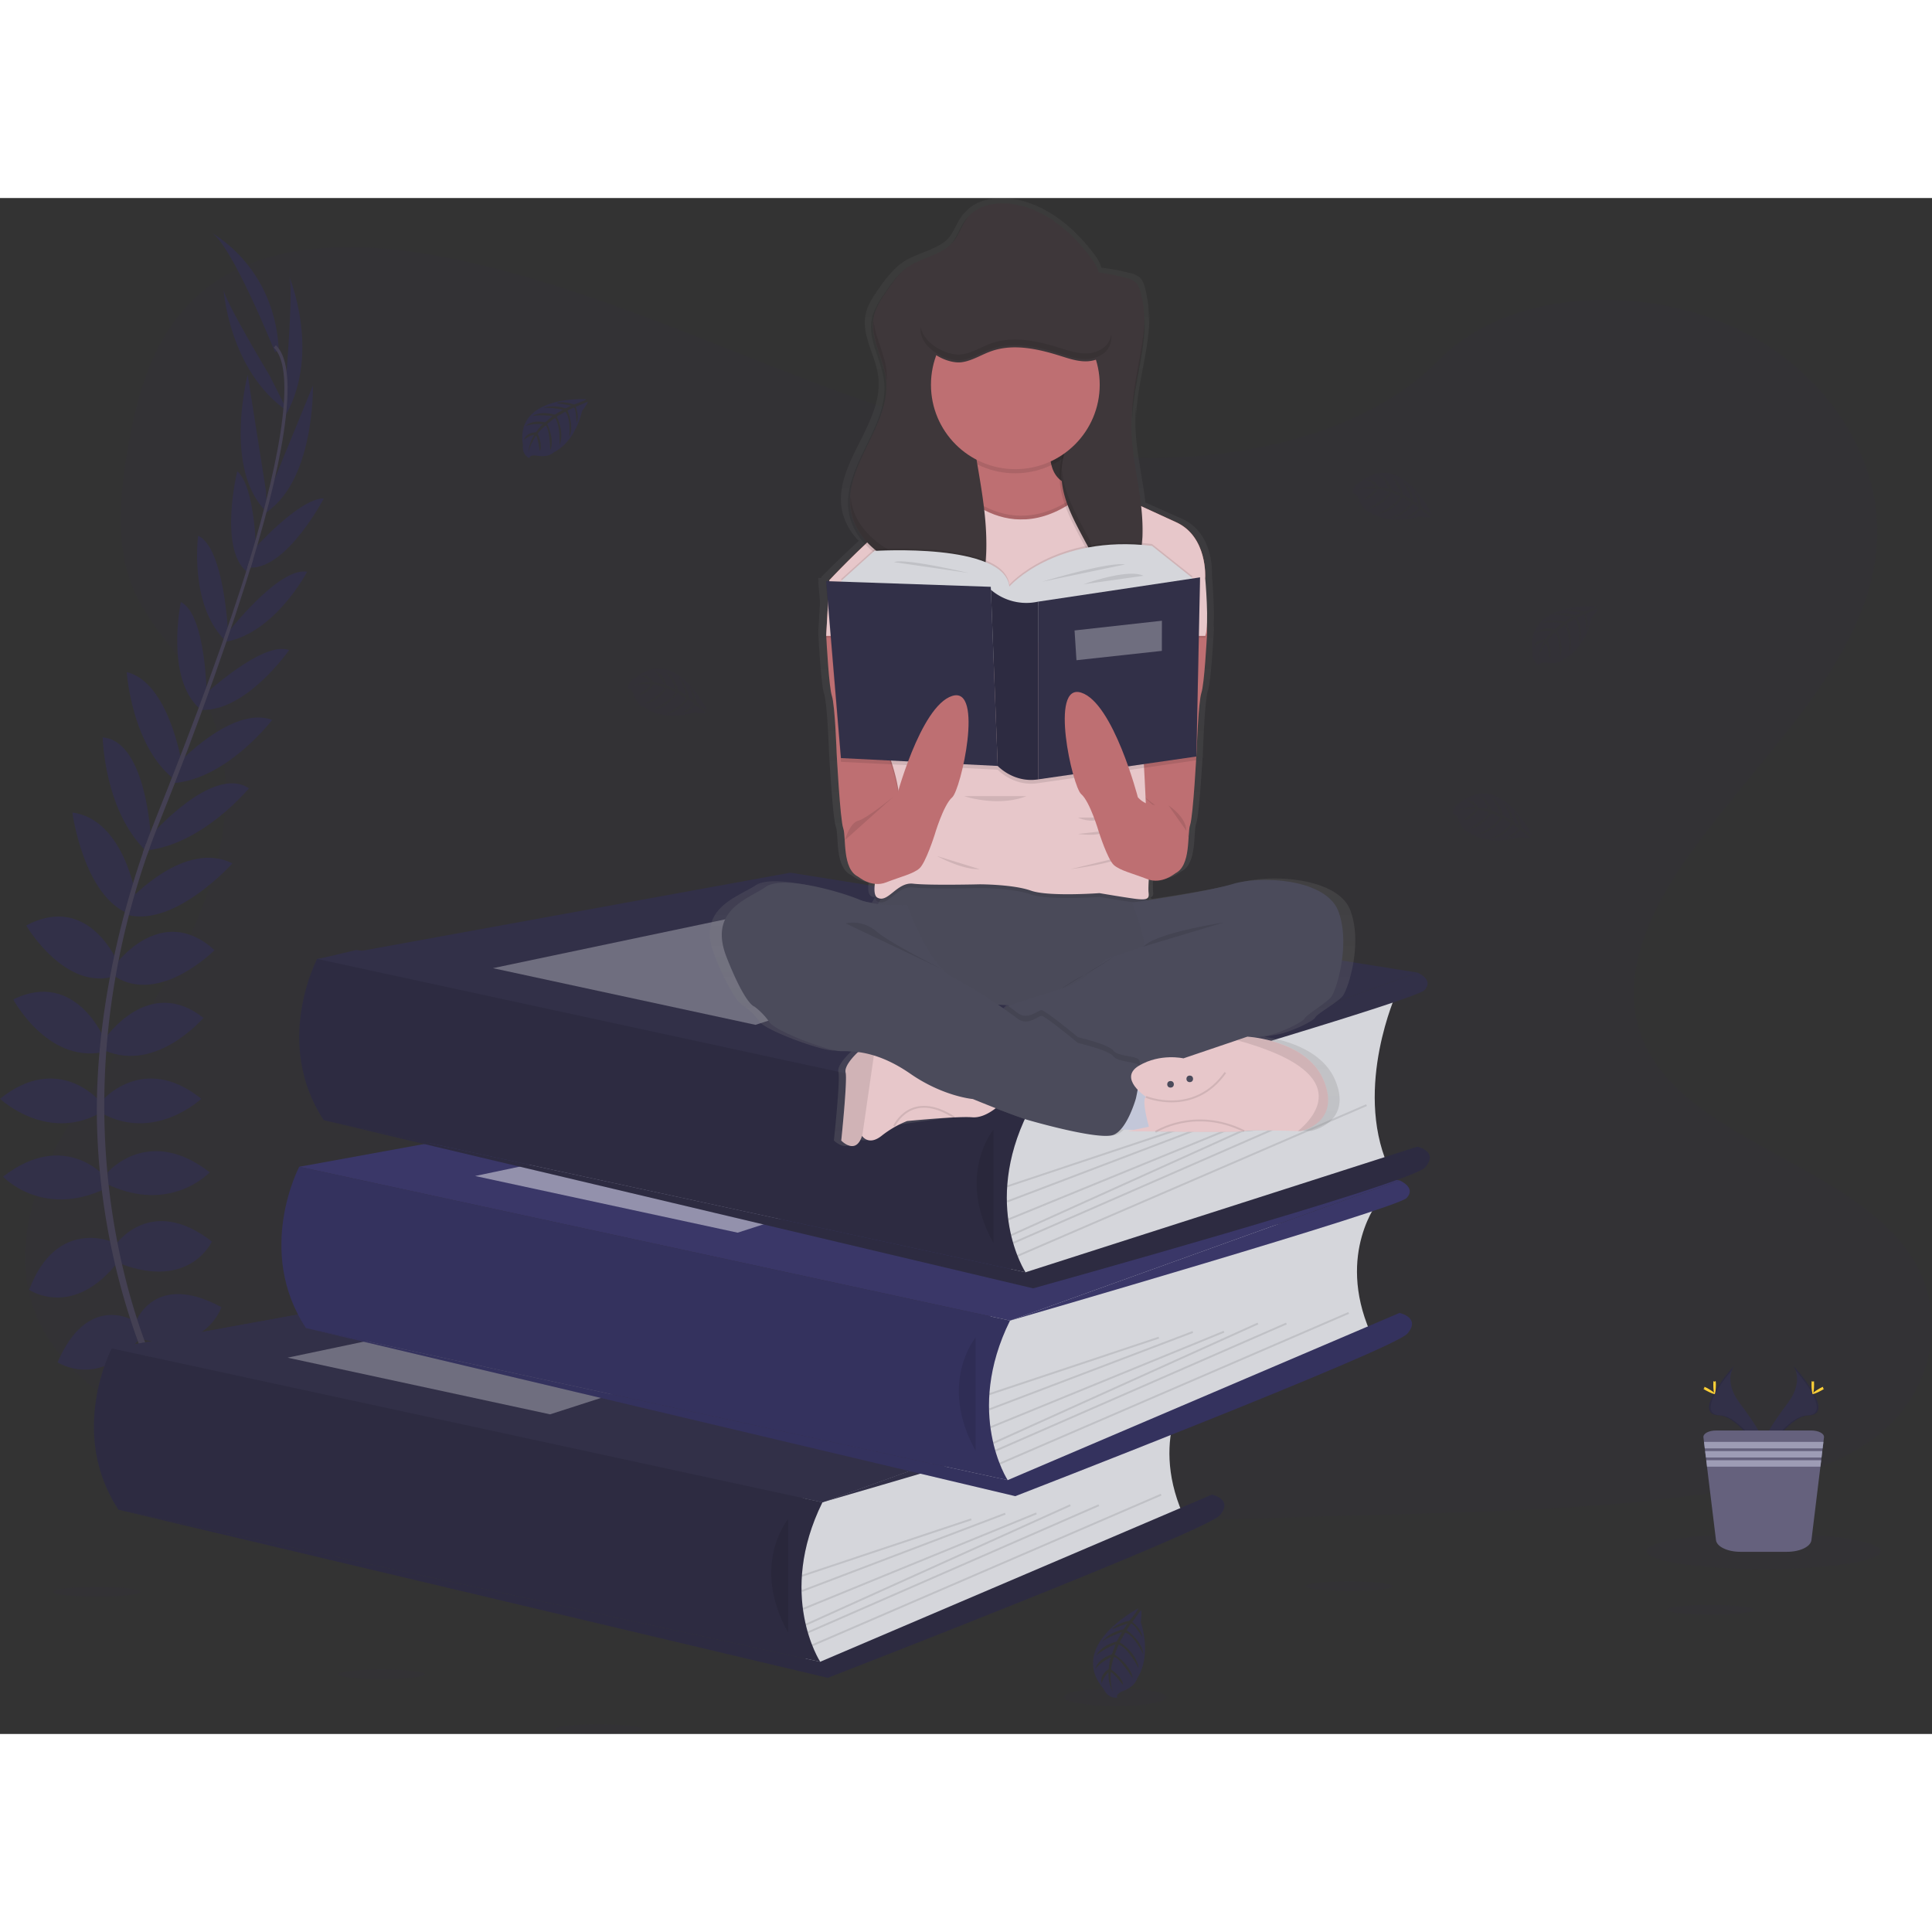 <svg data-name="Layer 1" xmlns="http://www.w3.org/2000/svg" width="600" height="600" viewBox="0 0 1022.84 813.16"><rect x="0" y="0" width="1022.84" height="813.16" fill="#333333" stroke="none"/><defs><linearGradient id="prefix__a" x1="635.22" y1="545.34" x2="635.22" y2="43.42" gradientUnits="userSpaceOnUse"><stop offset="0" stop-color="gray" stop-opacity=".25"/><stop offset=".54" stop-color="gray" stop-opacity=".12"/><stop offset="1" stop-color="gray" stop-opacity=".1"/></linearGradient></defs><path d="M599.86 137.42c-64.72-2.25-126.37-23.14-185.23-46S297.47 43.23 234.3 31.12c-40.63-7.79-87.1-8.89-119.83 12.89-31.51 21-41.69 57.15-47.16 90.73-4.12 25.26-6.54 51.84 4.75 75.49 7.83 16.42 21.74 30.22 31.35 46 33.47 54.72 9.82 122.2-26.45 175.63-17 25.07-36.75 49-49.87 75.66s-19.2 57.25-7.72 84.47c11.39 27 38.52 47.24 67.9 61.49 59.69 28.95 130 37.23 198.61 41.92 151.83 10.39 304.46 5.89 456.69 1.39 56.34-1.67 112.92-3.36 168.34-12.07 30.78-4.84 62.55-12.51 84.9-31.05 28.36-23.53 35.39-63.38 16.39-92.88-31.89-49.49-120-61.78-142.32-114.9-12.26-29.23.34-61.79 18.16-88.91 38.24-58.16 102.33-109.19 105.71-175.67 2.32-45.67-28.5-91.39-76.14-113-49.93-22.73-119.19-19.85-156.01 17.64-37.94 38.63-104.6 53.45-161.74 51.47z" fill="#323048" opacity=".1"/><path fill="#323048" d="M435.45 690.5l-342.28-1.67-34.01-79.77 120.26-8.73-20.96-87.46 237.86-30.83-227.77-79.18 20.12-4.78 366.25 59.75-20.17 136.49-28.83 75.01-70.47 21.17z"/><path d="M98.42 655.42s21-3.36 33.6 11.48c0 0-9.24 7.28-29.12-2.8zM96.22 655.09s-13.4 16.49-6.8 34.85c0 0 10.92-4.37 12.11-26.63zM84.18 627.98s8.4-15.41 42 6.16c0 0-4.48 10.36-19.32 9.52s-18.76-7.56-22.68-15.68zM82.01 626.87s-17.43-2-19.12 37.9c0 0 11.05 2.29 18.9-10.33s4.63-19.7.22-27.57zM71.86 595.04s9.8-27.16 45.36-7.84c0 0-8.12 24.92-41.72 17.08zM60.94 554.44s18.48-27.44 51.24-2c0 0-11.48 25.76-48.44 11.76zM57.02 515.8s21.56-25.21 54 0c0 0-20.44 22.12-54 6.44zM53.66 478.27s21.84-26.32 52.92-1.4c0 0-24.64 23.24-52.92 7.56zM55.62 444.95s23-33.88 52.08-10.92c0 0-24.64 29.12-52.08 17.36zM60.94 406.03s24.36-33.6 52.64-7.84c0 0-28.84 29.12-52.64 14zM69.06 371.24s28.84-31.58 54-19c0 0-30.05 33.54-55.26 27.38zM79.14 338.26s33.28-38.68 52.64-25.76c0 0-24.52 30-55 33zM93.69 300.01s29.13-31.58 50.41-23.74c0 0-24.92 32.76-54.32 33.6zM106.86 264.23s32.2-30.24 46.2-24.92c0 0-23.24 33.6-47.6 31.64zM119.74 231.19s27.72-36.13 42.85-33.33c0 0-16.81 32.21-42.85 37zM133.72 186.64s24.5-27.69 37.74-27.63c0 0-19.34 37-38.75 36.66zM142 156.98l23.67-57.68s1.18 52.14-26.68 68.38zM151.61 93.37s3.92-48.17 1.4-52.09c0 0 16.92 40.05-1.56 73.37zM70.94 594.4s-24.54-15.21-40.43 22c0 0 21.84 14.5 43.32-12.51zM60.15 552.89s-30.1-13.73-44.7 25.12c0 0 23.25 16 47.44-15.3zM55.62 518.11s-21.56-25.21-54 0c0 0 20.44 22.12 54 6.44zM52.92 478.27S31.08 451.95 0 476.87c0 0 24.64 23.24 52.92 7.56z" fill="#323048"/><path d="M55.62 445.91S40.3 407.96 7 424.28c0 0 18 33.65 47.26 27.93zM62.87 405.84s-15.23-38.61-49-20.71c0 0 20.68 35.39 47.5 26.67zM72.31 371.43s-6-42.33-34-46.12c0 0 5.94 44.64 30.23 53.75zM79.85 338.34s-2.34-51-25.49-52.78c0 0 .78 38.71 22.88 60zM96.09 298.58s-6.9-42.41-29-47.59c0 0 2.74 41.07 26.81 58zM109.48 264.58s-.23-44.18-13.73-50.67c0 0-8.37 40 9.82 56.31zM120.77 230.69s-1.89-45.49-15.87-51.9c0 0-4.78 36 13.78 54.88zM135.67 190.27s-.08-37-10.06-45.68c0 0-9.92 40.53 4.85 53.12z" fill="#323048"/><path d="M140.83 155.16l-9.71-61.58s-13.19 50.46 10.17 72.7zM142.72 93.95s-24.92-41.4-24.41-46c0 0 2.65 43.39 34 65zM145.64 81.72s-23.52-58.8-34.16-63.56c0 0 33.6 17.08 36.12 61.88z" fill="#323048"/><path d="M132.59 196.02l-1.61-.49c19.85-64.73 24.8-106 13.95-116.35l1.15-1.22c11.51 10.92 6.84 51.74-13.49 118.06z" fill="#444053"/><path d="M77.93 347.58l-2.38-.85c2.11-5.93 4.38-11.95 6.76-17.88 20.72-51.64 38.36-99.68 49.67-136.56l2.07-1c-11.33 36.95-28.66 86.83-49.4 138.54-2.37 5.82-4.63 11.81-6.72 17.75z" fill="#444053"/><path d="M128.01 703.86c-.32-.35-32.49-36.58-54.92-98.43a364.18 364.18 0 01-21.67-112.78c-1.54-48.13 8.56-101.87 25.86-150.69l1.88 2.2c-38.84 109.57-23.41 203.46-2.94 260 22.19 61.29 54 97.12 54.31 97.48z" fill="#444053"/><path d="M630.73 626.94s-22.67 27.67-4.67 69.5l-181 78.5-17.37 3.64-8-35 5.35-44.17v-24.14z" fill="#d5d6db"/><path fill="#323048" d="M59.16 609.06l250.52-45.67 331.95 52.88-206.18 74.23-376.29-81.44z"/><path fill="#323048" d="M59.16 609.06l250.52-45.67 331.95 52.88-206.18 74.23-376.29-81.44z"/><path d="M59.16 609.05s-23.43 44.39 3.57 85.39l371.5 80.5s-23.06-35.36 1.19-84.44z" fill="#323048"/><path d="M59.16 609.05s-23.43 44.39 3.57 85.39l371.5 80.5s-23.06-35.36 1.19-84.44zM70.23 624.44s-13.39 32.48 0 53.5" opacity=".1"/><path d="M434.23 774.94l207.4-88.5s11.6 2.5 4.1 11-207.5 86-207.5 86l-375.5-89z" fill="#323048"/><path d="M434.23 774.94l207.4-88.5s11.6 2.5 4.1 11-207.5 86-207.5 86l-375.5-89zM417.23 699.44s-20 24 0 60" opacity=".1"/><path opacity=".1" d="M424.348 728.963l89.71-29.929.316.949-89.71 29.929zM424.32 737.012l107.705-40.956.356.935-107.706 40.956zM424.92 746.506l123.607-50.594.379.926L425.3 747.432zM426.364 754.87l140.108-63.29.411.911-140.108 63.29zM427.473 758.946l154.074-67.345.4.916-154.074 67.345zM429.796 765.786L614.522 686l.397.918-184.726 79.786z"/><path fill="#fff" opacity=".3" d="M152.23 613.94l176-37 107.22 20.5-144.22 46.5-139-30z"/><path d="M641.63 616.27s9.1 3.67 3.76 9.34-209.97 64.89-209.97 64.89z" fill="#323048"/><path d="M730.02 530.76s-22.66 27.66-4.66 69.5l-181 78.5-17.37 3.66-8-35 5.43-44.16v-24.17z" fill="#d5d6db"/><path fill="#3a3768" d="M158.46 512.87l250.51-45.66 331.96 52.88-206.18 74.23-376.29-81.45z"/><path d="M158.42 512.87s-23.44 44.39 3.56 85.39l371.5 80.5s-23.05-35.39 1.23-84.45z" fill="#3a3768"/><path d="M158.42 512.87s-23.44 44.39 3.56 85.39l371.5 80.5s-23.05-35.39 1.23-84.45l-117.48-25.43zM169.52 528.26s-13.38 32.47 0 53.5" opacity=".1"/><path d="M533.52 678.76l207.41-88.5s11.59 2.5 4.09 11-207.5 86-207.5 86l-375.5-89z" fill="#3a3768"/><path d="M533.52 678.76l207.41-88.5s11.59 2.5 4.09 11-207.5 86-207.5 86l-375.5-89zM516.52 603.26s-20 24 0 60" opacity=".1"/><path opacity=".1" d="M523.646 632.794l89.709-29.93.316.95-89.709 29.929zM523.63 640.838l107.706-40.956.355.934-107.705 40.957zM524.217 650.318l123.606-50.594.379.926-123.607 50.594zM525.67 658.684l140.109-63.29.412.911-140.109 63.29zM526.766 662.747l154.074-67.345.4.916-154.074 67.346zM529.097 669.587l184.726-79.785.397.918-184.727 79.785z"/><path fill="#fff" opacity=".45" d="M251.53 517.76l176-37 107.22 20.5-144.22 46.5-139-30z"/><path d="M740.93 520.09s9.09 3.67 3.76 9.33-209.94 64.89-209.94 64.89z" fill="#3a3768"/><path d="M739.42 420.73s-22.67 49.67-4.67 91.5l-181 56.5-17.33 3.67-8-35 5.35-44.17v-24.17z" fill="#d5d6db"/><path fill="#323048" d="M167.89 402.85l250.52-45.67 331.96 52.88-206.19 74.23-376.29-81.44z"/><path d="M167.89 402.84s-23.47 44.39 3.53 85.39l371.5 80.5s-23.06-35.39 1.22-84.44z" fill="#323048"/><path d="M167.89 402.84s-23.47 44.39 3.53 85.39l371.5 80.5s-23.06-35.39 1.22-84.44zM178.96 418.23s-13.39 32.48 0 53.5" opacity=".1"/><path d="M542.96 568.73l207.4-66.5s11.6 2.5 4.1 11-207.5 64-207.5 64l-375.5-89z" fill="#323048"/><path d="M542.96 568.73l207.4-66.5s11.6 2.5 4.1 11-207.5 64-207.5 64l-375.5-89zM525.96 493.23s-20 24 0 60" opacity=".1"/><path opacity=".1" d="M533.089 522.762l89.709-29.93.316.95-89.709 29.929zM533.066 530.811l107.706-40.956.355.935-107.706 40.956zM533.643 540.296l123.607-50.594.378.926-123.606 50.594zM535.111 548.654l140.109-63.291.411.911-140.108 63.29zM536.211 552.726l154.075-67.346.4.917-154.074 67.345zM538.54 559.572l184.726-79.785.396.918-184.726 79.785z"/><path fill="#fff" opacity=".3" d="M260.96 407.73l176-37 107.22 20.5-144.22 46.5-139-30z"/><path d="M750.36 410.06s9.1 3.67 3.76 9.34-209.94 64.89-209.94 64.89zM310.42 106.5s-38-2.29-33.56 24.37c0 0-.89 4.71 3.38 6.85 0 0 .07-2 3.9-1.31a17.05 17.05 0 004.14.2 8.62 8.62 0 005.05-2.08s10.69-4.42 14.85-21.9c0 0 3.08-3.81 3-4.79l-6.44 2.74s2.19 4.63.47 8.48c0 0-.21-8.31-1.45-8.12-.25 0-3.33 1.61-3.33 1.61s3.77 8.07.92 13.93c0 0 1.08-9.94-2.1-13.35l-4.52 2.64s4.41 8.33 1.42 15.13c0 0 .77-10.43-2.37-14.49l-4.1 3.2s4.15 8.21 1.62 13.85c0 0-.33-12.14-2.5-13.06 0 0-3.59 3.16-4.13 4.46 0 0 2.84 6 1.07 9.11 0 0-1.07-8.09-2-8.13 0 0-3.57 5.36-3.94 9a19.46 19.46 0 013.07-9.54 10.71 10.71 0 00-5.46 2.83s.55-3.79 6.35-4.12c0 0 2.95-4.07 3.74-4.31 0 0-5.77-.49-9.26 1.06 0 0 3.08-3.57 10.31-2l4-3.3s-7.58-1-10.8.11c0 0 3.71-3.16 11.89-.86l4.41-2.63s-6.47-1.39-10.32-.89c0 0 4.06-2.19 11.61.18l3.14-1.41s-4.73-.93-6.12-1.08-1.46-.53-1.46-.53a16.51 16.51 0 018.9 1s6.75-2.43 6.62-2.85z" fill="#323048"/><path d="M845.02 216.08s-38-2.29-33.56 24.37c0 0-.89 4.71 3.38 6.85 0 0 .07-2 3.9-1.31a17.62 17.62 0 004.14.2 8.59 8.59 0 005-2.08s10.7-4.42 14.85-21.9c0 0 3.08-3.81 3-4.79l-6.42 2.74s2.19 4.63.47 8.48c0 0-.21-8.31-1.44-8.12-.25 0-3.34 1.61-3.34 1.61s3.77 8.07.93 13.93c0 0 1.08-9.94-2.11-13.35l-4.52 2.64s4.41 8.33 1.42 15.13c0 0 .77-10.43-2.37-14.49l-4.09 3.2s4.14 8.21 1.61 13.85c0 0-.33-12.14-2.5-13.06 0 0-3.58 3.16-4.13 4.46 0 0 2.84 6 1.08 9.11 0 0-1.08-8.09-2-8.13 0 0-3.57 5.36-3.94 9a19.4 19.4 0 013.08-9.54 10.76 10.76 0 00-5.47 2.83s.56-3.79 6.35-4.12c0 0 2.95-4.07 3.74-4.32 0 0-5.76-.48-9.26 1.07 0 0 3.08-3.57 10.31-2l4-3.3s-7.59-1-10.8.11c0 0 3.7-3.16 11.89-.86l4.4-2.63s-6.47-1.39-10.32-.89c0 0 4.06-2.19 11.61.18l3.15-1.41s-4.74-.93-6.13-1.08-1.46-.53-1.46-.53a16.39 16.39 0 018.9 1s6.77-2.43 6.65-2.85zM374.42 271.2s-16.56-34.33-37.64-17.41c0 0-4.55 1.52-4.33 6.29 0 0 1.75-.91 3 2.77a17.72 17.72 0 001.84 3.7 8.63 8.63 0 004.29 3.4s9.07 7.18 26.36 2.28c0 0 4.83.83 5.62.25l-5.52-4.27s-3 4.17-7.18 4.54c0 0 7.16-4.23 6.39-5.21-.16-.2-3-2.13-3-2.13s-5.21 7.23-11.71 7.6c0 0 9.2-3.9 10.62-8.35l-4.5-2.66s-5.13 7.92-12.52 8.62c0 0 9.48-4.41 11.49-9.13l-4.78-2s-5.15 7.62-11.31 8.17c0 0 10.44-6.21 10.18-8.56 0 0-4.51-1.58-5.91-1.43 0 0-3.82 5.39-7.42 5.39 0 0 6.53-4.89 6.13-5.68 0 0-6.42-.5-9.8 1a19.47 19.47 0 019.83-2 10.77 10.77 0 00-5.14-3.39s3.58-1.36 6.69 3.53c0 0 5 .59 5.59 1.16 0 0-2.39-5.26-5.44-7.55 0 0 4.62.93 6.73 8l4.85 1.92s-2.79-7.12-5.36-9.37c0 0 4.56 1.69 6.55 10l4.44 2.56s-1.93-6.33-4.25-9.44c0 0 3.89 2.48 5.5 10.22l2.77 2.06s-1.5-4.59-2-5.87-.25-1.54-.25-1.54a16.41 16.41 0 013.48 8.25s5.35 4.58 5.71 4.28zM758.2 167.58s-16.55-34.33-37.64-17.41c0 0-4.54 1.52-4.33 6.29 0 0 1.76-.9 3 2.77a17.34 17.34 0 001.85 3.71 8.58 8.58 0 004.28 3.39s9.08 7.18 26.36 2.29c0 0 4.83.82 5.63.24l-5.49-4.28s-3 4.18-7.17 4.55c0 0 7.15-4.24 6.38-5.22-.16-.2-3-2.13-3-2.13s-5.2 7.23-11.71 7.6c0 0 9.21-3.9 10.63-8.34l-4.57-2.64s-5.12 7.91-12.52 8.62c0 0 9.48-4.42 11.5-9.14l-4.79-2s-5.15 7.63-11.3 8.17c0 0 10.43-6.21 10.17-8.55 0 0-4.5-1.59-5.9-1.43 0 0-3.82 5.38-7.43 5.38 0 0 6.54-4.89 6.14-5.68 0 0-6.42-.5-9.81 1a19.46 19.46 0 019.83-2 10.71 10.71 0 00-5.13-3.39s3.58-1.36 6.69 3.53c0 0 5 .6 5.59 1.17 0 0-2.39-5.27-5.45-7.56 0 0 4.62.94 6.73 8.05l4.86 1.92s-2.79-7.13-5.36-9.38c0 0 4.56 1.69 6.54 10l4.45 2.56s-1.94-6.32-4.26-9.44c0 0 3.9 2.48 5.5 10.22l2.77 2.06s-1.49-4.59-2-5.87-.25-1.53-.25-1.53a16.45 16.45 0 013.47 8.25s5.43 4.54 5.74 4.22zM811.09 337.39s-16.55-34.34-37.67-17.42c0 0-4.54 1.52-4.33 6.29 0 0 1.76-.9 3 2.77a17.33 17.33 0 001.84 3.71 8.58 8.58 0 004.28 3.39s9.08 7.19 26.37 2.29c0 0 4.82.83 5.62.24l-5.52-4.27s-3 4.18-7.18 4.55c0 0 7.15-4.24 6.38-5.22-.16-.2-3-2.13-3-2.13s-5.2 7.23-11.71 7.61c0 0 9.21-3.91 10.63-8.35l-4.51-2.66s-5.12 7.92-12.52 8.62c0 0 9.48-4.42 11.5-9.14l-4.79-2s-5.15 7.62-11.3 8.17c0 0 10.44-6.21 10.18-8.56 0 0-4.51-1.59-5.91-1.43 0 0-3.82 5.38-7.43 5.38 0 0 6.54-4.89 6.14-5.68 0 0-6.42-.5-9.81 1a19.52 19.52 0 019.84-2 10.69 10.69 0 00-5.14-3.39s3.58-1.37 6.69 3.53c0 0 5 .59 5.59 1.16 0 0-2.39-5.26-5.44-7.56 0 0 4.62.94 6.73 8.05l4.85 1.92s-2.79-7.13-5.36-9.37c0 0 4.56 1.68 6.54 10l4.45 2.55s-1.94-6.32-4.26-9.44c0 0 3.9 2.48 5.51 10.23l2.77 2s-1.5-4.59-2-5.87-.25-1.53-.25-1.53a16.35 16.35 0 013.47 8.25s5.44 4.61 5.75 4.31z" fill="#323048" opacity=".1"/><ellipse cx="201.95" cy="781.59" rx="22.99" ry="2.57" fill="#323048" opacity=".1"/><ellipse cx="51.24" cy="737.91" rx="22.99" ry="2.57" fill="#323048" opacity=".1"/><ellipse cx="316.83" cy="810.6" rx="22.99" ry="2.57" fill="#323048" opacity=".1"/><ellipse cx="905.53" cy="747.41" rx="22.99" ry="2.57" fill="#323048" opacity=".1"/><ellipse cx="714.22" cy="734.94" rx="22.99" ry="2.57" fill="#323048" opacity=".1"/><ellipse cx="590.46" cy="793.66" rx="27.19" ry="4.67" fill="#323048" opacity=".1"/><path d="M602.59 746.72s-37.86 19.56-18.3 42.6c0 0 1.84 5 7.16 4.65 0 0-1.06-1.94 3-3.49a19.51 19.51 0 004.09-2.17 9.61 9.61 0 003.66-4.89s7.74-10.36 1.74-29.53c0 0 .78-5.42.1-6.3l-4.6 6.31s4.75 3.19 5.3 7.88c0 0-5-7.87-6-7-.22.18-2.28 3.45-2.28 3.45s8.24 5.59 8.85 12.85c0 0-4.64-10.17-9.65-11.62l-2.87 5.12s9 5.48 10 13.72c0 0-5.23-10.45-10.57-12.56l-2.11 5.41s8.68 5.52 9.48 12.38c0 0-7.26-11.47-9.87-11.11 0 0-1.64 5.08-1.42 6.65 0 0 6.13 4.1 6.24 8.13 0 0-5.66-7.15-6.53-6.68 0 0-.36 7.19 1.38 10.93 0 0-3-5.34-2.51-10.93a12 12 0 00-3.63 5.84s-1.63-3.95 3.74-7.59c0 0 .51-5.59 1.13-6.28 0 0-5.81 2.84-8.28 6.32 0 0 .91-5.19 8.79-7.77l2-5.48s-7.88 3.34-10.31 6.28c0 0 1.75-5.15 10.93-7.62l2.72-5s-7 2.36-10.42 5c0 0 2.65-4.43 11.26-6.47l2.21-3.15s-5.08 1.81-6.5 2.46-1.7.33-1.7.33a18.39 18.39 0 019.11-4.14s5.01-6.19 4.66-6.53z" fill="#323048"/><path d="M803.54 420.71C797 402.94 761 401.27 745.38 405.8c-11.1 3.23-34.5 6.87-47 8.7l-.81-.77c1.62-.48 1.66-1.66 1.46-3.41a53.37 53.37 0 01.1-6.92c7.66 2.38 14.48-3.25 14.48-3.25 9-4 6.58-21.12 8.3-25.8 1.29-3.5 2.68-24.12 3.3-34.4h.13l.07-3.45c.09-1.49.13-2.36.13-2.36s.88-25.14 2.6-30.23c1.6-4.68 2.9-28.26 3.1-32v-.49l-.13-2.18c.09-1.59.13-3.36.12-5.22 0-8.55-.89-19.32-1-21.06v-.91c.07-3.65-.39-21.93-15.94-28.84-5.73-2.56-12.62-5.61-19.29-8.58-1.72-14.85-5.65-29.62-5.31-44.58 0-2.25.2-4.5.42-6.74 0 .65-.07 1.31-.08 2v4.36c.59-18.71 7.66-37.52 7-55.83-.06 1.79-.19 3.59-.36 5.39a58.13 58.13 0 00-1.92-18.39c-.6-2.11-1.41-4.29-3.14-5.7a12.93 12.93 0 00-5.48-2.17 110.21 110.21 0 00-14.39-2.68A22.22 22.22 0 00668.5 74c-10.14-13.92-25.16-27-42.92-30-8.91-1.5-19.16-.25-25.22 6.12a18.92 18.92 0 00-1.78 1.8c-3.26 3.89-4.66 9-8 12.88-.22.26-.47.5-.71.75-6.54 5.85-16.73 7.07-24 12.32a28.81 28.81 0 00-3.59 3.13 60.88 60.88 0 00-7.84 9.53c-3.27 4.6-6.63 9.39-7.67 14.88-2.09 11 5.4 21.43 6.79 32.5 3.1 24.77-24.31 46.75-19.12 71.19a32.6 32.6 0 008.82 15.83c-10.69 9.68-19.79 19.07-19.79 19.07v.56h-1.69l.17 2h-.17l.93 10.85-.93 15.8v1.49h.06c.31 5.79 1.54 26.61 3 31 1.72 5.09 2.59 30.23 2.59 30.23s1.9 35.53 3.64 40.23-.73 21.77 8.3 25.8a19 19 0 009.07 3.76c-.46 3.74-.17 6.45 1.32 7.3a4.36 4.36 0 002.1.6 22.29 22.29 0 00-1.63 2.85 42.36 42.36 0 01-10.48-2.47c-9.7-4-41.89-13-51.24-6.67s-31.85 12.07-21.46 37.55S482.28 471 482.28 471a37 37 0 018.31 8.35c3.12 4.69 32.19 15.42 39.46 15.42a71.19 71.19 0 019.25.46s-7.89 6.92-6.84 10.94-2.4 36.2-2.4 36.2 8 8.06 11.42-2.51l.12.16c.64.87 4.1 4.8 10.61-.16a59.48 59.48 0 018.46-5.36l31.52-4.46a89.24 89.24 0 019.87-.07c5 .41 9.91-2.55 13-4.84 6.53 2.48 13.87 5.19 17.36 6.18 7.08 2 39.62 10.73 47.23 8a10.57 10.57 0 004.1-2.92l7.26.23-3.4.68s6.62.11 15.62.23l-.38.22 11.29-.1c16.52.15 35.08.2 37.52-.35 3.82-.85 23.67-.25 29.52 0h1.63s21.81-4.35 12.81-26.48c-6.92-17-28.19-21.94-37.63-23.3 2.66-.53 4.95-.94 6.47-1.18 6.59-1 19.39-7 20.43-9.05s11.77-8 14.54-11.39 10.68-27.42 4.11-45.19zm-180.65 49.73l-1.07.35-.72.24-1.38 1.36c-1.1-.74-2.28-1.52-3.51-2.32 2.17.13 4.4.26 6.68.37zm95.31 28.18z" transform="translate(-88.58 -43.42)" fill="url(#prefix__a)"/><path d="M598.07 321.58s15.3 40 24 36 6.34-21 8-25.66 3.5-40 3.5-40 .84-25 2.5-30.06c1.54-4.65 2.79-28.1 3-31.79v-.49l-1.65-29-9.34-2.33-21.66 8-3 17.13-1.17 6.69-.5 2.85z" fill="#be6f72"/><path d="M603.11 314.88s14.6 11.95 19 13 7.1 10.37 7.1 10.37" opacity=".1"/><path d="M478.42 323.33s-15.3 40-24 36-6.34-21-8-25.66-3.5-40-3.5-40-.84-25-2.5-30.06c-1.54-4.65-2.79-28.1-3-31.79v-.49l1.66-29 9.34-2.33 21.66 8 3 17.13 1.17 6.69.5 2.85z" fill="#be6f72"/><path fill="#3e373a" d="M543.9 109.27h34.15v53.23H543.9z"/><path opacity=".1" d="M543.9 109.27h34.15v53.23H543.9z"/><path d="M472.42 363.17s-11.67 12.83-7.34 15.16 32.34 46 32.34 46 92 11.33 109.35-5.67 17-47.37 17-47.37-13.94 3-15.46 1.37-9.87-9.49-9.87-9.49-118.02-7.16-126.02 0z" fill="#4b4b5b"/><path d="M472.42 363.17s-11.67 12.83-7.34 15.16 32.34 46 32.34 46 92 11.33 109.35-5.67 17-47.37 17-47.37-13.94 3-15.46 1.37-9.87-9.49-9.87-9.49-118.02-7.16-126.02 0z" opacity=".02"/><path d="M638.04 201l-30 24-9.07.66-3.33.24-55.93 4.1-58-4.24-8.63-.63-11-.8-23-22s16.28-17.44 30.54-29.21c5.62-4.65 10.93-8.41 14.8-9.89l.66-.23a16.46 16.46 0 006.34-4.42c11.26-11.61 21.67-40.26 21.67-40.26s49.67-25.66 43.67 8 22.33 25.34 22.33 25.34l9.34 4.26 3.69 1.69 9.41 4.31 21.23 9.74c16.66 7.67 15.28 29.34 15.28 29.34z" fill="#be6f72"/><circle cx="537.38" cy="101.06" r="44.67" opacity=".1"/><path d="M638.11 232.82H437.42v-.49l1.66-29s16.28-17.44 30.54-29.21l126-5 5.86-6.18 21.23 9.74c16.67 7.66 15.33 29.33 15.33 29.33s2.28 25.11.07 30.81z" opacity=".1"/><path d="M638.11 231.82H437.42v-.49l1.66-29s16.28-17.44 30.54-29.21l126-5 5.86-6.18 21.23 9.74c16.67 7.66 15.33 29.33 15.33 29.33s2.28 25.11.07 30.81z" fill="#e7c7ca"/><path d="M505.21 150.5s31.66 40.34 73.83-.83 4.67 91.83 4.67 91.83l-91 10.8z" opacity=".1"/><path d="M505.21 152.5s31.66 40.34 73.83-.83 4.67 91.83 4.67 91.83l-91 10.8z" fill="#e7c7ca"/><path d="M592.07 159.58l3.35 51.09 3.59 17 2.74 13s7 100 5 105 1 9 1.42 11.66-.42 9.34-.09 12.34 0 4.33-7.66 3.26-18.34-2.93-18.34-2.93-27 2-36.33-1.33-27-3.34-27-3.34-26.67.67-35.33-.33-13.34 10.67-19 7.33 6.66-35.66 10.66-45-5.33-33-5.33-33l12-66.57 2.67-15.09v-47.44l.66-.23a16.46 16.46 0 006.34-4.42l3 47.74 94 3.34v-53.73" opacity=".1"/><path d="M592.07 157.58l3.35 51.09 3.59 17 2.74 13s7 100 5 105 1 9 1.42 11.66-.42 9.34-.09 12.34 0 4.33-7.66 3.26-18.34-2.93-18.34-2.93-27 2-36.33-1.33-27-3.34-27-3.34-26.67.67-35.33-.33-13.34 10.67-19 7.33 6.66-35.66 10.66-45-5.33-33-5.33-33l12-66.57 2.67-15.09v-47.44l.66-.23a16.46 16.46 0 006.34-4.42l3 47.74 94 3.34v-53.73" fill="#e7c7ca"/><path d="M602.88 50.96c-.57-2.09-1.36-4.26-3-5.66a12.28 12.28 0 00-5.28-2.16 104.32 104.32 0 00-13.88-2.66 22.22 22.22 0 00-3-6.23c-9.8-13.84-24.3-26.89-41.36-29.84-8.93-1.55-19.28-.16-25 6.88-3.14 3.87-4.49 9-7.66 12.8-6.11 7.38-17.14 8.29-24.84 14-4.11 3-7.09 7.35-10 11.57-3.15 4.57-6.39 9.33-7.39 14.79-2 10.91 5.21 21.31 6.54 32.32 3 24.63-23.4 46.48-18.41 70.78 2.91 14.17 16 24.15 29.54 29.21 4.77 1.79 10.22 3.57 12.45 8.15 1 2 1.17 4.31 2.11 6.33 3.16 6.74 13.55 7 19.13 2.09s7.34-12.85 8-20.26c2.68-32.36-10.28-64.33-8.77-96.77.45-9.81 3.21-20.94 12-25.38 11.83-6 26.06 4 39.08 2.09a77.53 77.53 0 013.74 47.31c-2.07 8.63-5.65 17-5.91 25.9-.39 13.55 6.92 25.93 13.24 37.91a20.17 20.17 0 012.67 7.31 17.62 17.62 0 01-1.43 7.65c-3.57 9.61-9.73 18.53-10.43 28.76a4.65 4.65 0 00.75 3.42 4.3 4.3 0 002.58 1.16c10.8 1.85 20.14-7.72 25.41-17.33a81.24 81.24 0 0010.02-34.52c1.09-20.36-6.21-40.39-5.76-60.77.52-23.17 10.99-46.5 4.86-68.85z" opacity=".1"/><path d="M603.88 49.96c-.57-2.09-1.36-4.26-3-5.66a12.28 12.28 0 00-5.28-2.16 104.32 104.32 0 00-13.88-2.66 22.22 22.22 0 00-3-6.23c-9.8-13.84-24.3-26.89-41.36-29.84-8.93-1.55-19.28-.16-25 6.88-3.14 3.87-4.49 9-7.66 12.8-6.11 7.38-17.14 8.29-24.84 14-4.11 3-7.09 7.35-10 11.57-3.15 4.57-6.39 9.33-7.39 14.79-2 10.91 5.21 21.31 6.54 32.32 3 24.63-23.4 46.48-18.41 70.78 2.91 14.17 16 24.15 29.54 29.21 4.77 1.79 10.22 3.57 12.45 8.15 1 2 1.17 4.31 2.11 6.33 3.16 6.74 13.55 7 19.13 2.09s7.34-12.85 8-20.26c2.68-32.36-10.28-64.33-8.77-96.77.45-9.81 3.21-20.94 12-25.38 11.83-6 26.06 4 39.08 2.09a77.53 77.53 0 013.74 47.31c-2.07 8.63-5.65 17-5.91 25.9-.39 13.55 6.92 25.93 13.24 37.91a20.17 20.17 0 012.67 7.31 17.62 17.62 0 01-1.43 7.65c-3.57 9.61-9.73 18.53-10.43 28.76a4.65 4.65 0 00.75 3.42 4.3 4.3 0 002.58 1.16c10.8 1.85 20.14-7.72 25.41-17.33a81.24 81.24 0 0010.02-34.52c1.09-20.36-6.21-40.39-5.76-60.77.52-23.17 10.99-46.5 4.86-68.85z" fill="#3e373a"/><path fill="#c3c7d9" d="M581.79 492.73l39.67 1.27-5.69-29.42-30.39 2.89-3.59 25.26z"/><path d="M704.71 423c-2.67 3.33-13 9.33-14 11.33s-13.33 8-19.67 9-26.33 5.34-30 7.67c-2.63 1.68-23.74 7-37.61 9.95a106.75 106.75 0 01-11.39 2.05c-6 .33-71.66-22-71.66-22l12.66-13 .7-.24c3.58-1.21 20.12-6.8 29.3-9.46 10.34-3 22.34-15.33 22.34-15.33s17.66-6 20-6.67-6-23.33-6-23.33 38.33-5.32 53.33-9.83 49.67-2.84 56 14.83-1.29 41.7-4 45.03z" fill="#4b4b5b"/><path d="M530.04 479.33s-7.66 8-15.33 7.34-34.49 2-34.49 2a53.77 53.77 0 00-13.51 7.83c-6.27 4.94-9.6 1-10.22.16l-.11-.16c-3.34 10.51-11 2.5-11 2.5s3.33-32 2.31-36 6.59-10.87 6.59-10.87l9-2.29 22.8-5.84 32.67 11.33z" fill="#e7c7ca"/><path d="M463.24 449.84l-6.75 46.82-.11-.16c-3.34 10.51-11 2.5-11 2.5s3.33-32 2.31-36 6.59-10.87 6.59-10.87zM510.42 316.66s17.66 6 33 0M570.71 328s7.33 3.66 13 0M570.71 336.68s12.33 1.65 14.67-1.68M566.71 355.33s23.16-3 28.91-7M496.04 348.33s13 7.33 22.67 7M603.42 460.95a106.75 106.75 0 01-11.39 2.05c-6 .33-71.66-22-71.66-22l12.66-13 .7-.24c2 1.41 3.64 2.62 4.81 3.54 5.51 4.34 10.83-1.33 12.83-1.33s19.33 14.33 19.33 14.33 16 3.67 18.67 7 12 2.67 13.66 5c.5.72.56 2.49.39 4.65z" opacity=".1"/><path d="M480.22 374.33s-16.18.93-25.51-3-40.33-13-49.33-6.63-30.67 12-20.67 37.34 14.67 26 14.67 26a36.1 36.1 0 018 8.3c3 4.67 31 15.33 38 15.33s19.33 0 36.66 12 33 13.34 33 13.34 22 9 28.85 11 38.15 10.66 45.49 8 12-19.34 12-19.34 3.33-15 1.66-17.33-11-1.67-13.66-5-18.67-7-18.67-7S553.42 433 551.42 433s-7.32 5.66-12.83 1.33a292.69 292.69 0 00-34.51-22c-12.66-6.67-23.86-38-23.86-38z" fill="#4b4b5b"/><path d="M447.69 384a19.1 19.1 0 0116.39 4.33c8 6.67 34.92 20.06 34.92 20.06M647.71 383.58s-35.67 5.4-42.33 12.73" opacity=".1"/><path d="M688.71 494h-1.57c-5.64-.2-24.75-.8-28.43 0-4.33 1-61.67 0-61.67 0l11.21-2.33s-4.16-14.58-1.52-15.79c0 0-15-9.88-3.69-16.55s23.5-3.86 23.5-3.86l28.39-9.62 5.45-1.85s32 1.67 40.66 23.67S688.71 494 688.71 494z" fill="#e7c7ca"/><path d="M688.71 494h-1.57c9.31-7.68 30.37-31.06-32.21-48.1l5.45-1.85s32 1.67 40.66 23.67S688.71 494 688.71 494z" opacity=".1"/><circle cx="629.88" cy="466.33" r="1.75" fill="#4b4b5b"/><circle cx="619.71" cy="469.22" r="1.75" fill="#4b4b5b"/><g opacity=".1"><path d="M570.16 99.41a77.59 77.59 0 00-5.74-32.14c-13 1.94-27.24-8.09-39.08-2.09-8.76 4.44-11.51 15.57-12 25.38-.12 2.59-.14 5.18-.09 7.77 0-.92 0-1.85.09-2.77.46-9.81 3.21-20.94 12-25.38 11.84-6 26.06 4 39.08 2.09a77.38 77.38 0 015.74 27.14zM469.42 97.58a33.32 33.32 0 00-.13-6.54c-1.06-8.8-5.87-17.21-6.74-25.79-1.12 10.35 5.47 20.29 6.74 30.79.13.54.13 1.02.13 1.54zM522.11 187.32c-.62 7.42-2.37 15.35-8 20.27s-16 4.65-19.13-2.09c-1-2-1.15-4.33-2.12-6.33-2.22-4.58-7.68-6.36-12.45-8.15-13.55-5.07-26.62-15-29.53-29.21a30.68 30.68 0 01-.53-3.9 31.52 31.52 0 00.53 8.9c2.91 14.17 16 24.14 29.53 29.21 4.77 1.79 10.23 3.57 12.45 8.15 1 2 1.17 4.31 2.12 6.33 3.15 6.74 13.54 7 19.13 2.09s7.33-12.85 8-20.27a114.29 114.29 0 00.31-11.74c0 2.27-.13 4.51-.31 6.74zM599.35 114.07v4.33c.56-18.6 7.38-37.3 6.71-55.51-.52 16.84-6.33 34.06-6.71 51.18zM577.89 189.31a12.89 12.89 0 00.23-3.61 20 20 0 00-2.67-7.31c-5.78-11-12.37-22.26-13.15-34.47 0 .52-.07 1-.08 1.56-.4 13.54 6.91 25.93 13.23 37.91a24 24 0 012.44 5.92zM605.1 174.84a81.37 81.37 0 01-10.09 34.52c-5.28 9.61-14.61 19.18-25.42 17.33a4.25 4.25 0 01-2.58-1.17 2.5 2.5 0 01-.47-.78c-.12.78-.22 1.57-.28 2.37a4.61 4.61 0 00.75 3.41 4.25 4.25 0 002.58 1.17c10.81 1.85 20.14-7.72 25.42-17.33a81.37 81.37 0 0010.09-34.52c.12-2.34.13-4.67.06-7-.02.67-.02 1.33-.06 2z"/></g><path d="M606.73 475.88s25.31 10.62 42-12.88M611.71 494.44s20.67-13.44 47-.44M473.35 491.39s8.68-19.58 31.86-4.65" fill="none" stroke="#000" stroke-miterlimit="10" opacity=".1"/><path d="M445.21 201.83l17.7-16s68.63-4.5 71.47 18.83c0 0 24.33-27.66 75.5-21.5l21.65 17.24-59.84 26.26-58.15 20.17-42.83-19.17z" opacity=".1"/><path d="M445.21 202.83l17.7-16s68.63-4.5 71.47 18.83c0 0 24.33-27.66 75.5-21.5l21.65 17.24-59.84 26.26-58.15 20.17-42.83-19.17z" fill="#d5d6db"/><path opacity=".1" d="M437.38 204.83l7.83 93.67 83 4.17-3.6-93.27-.07-1.57-87.16-3z"/><path fill="#323048" d="M437.38 202.83l7.83 93.67 83 4.17-3.6-93.27-.07-1.57-87.16-3z"/><path opacity=".1" d="M635.33 202.83l-85.62 12.84v94.09l83.67-12.09 1.95-94.84z"/><path fill="#323048" d="M635.33 200.83l-85.62 12.84v94.09l83.67-12.09 1.95-94.84z"/><path fill="#fff" opacity=".3" d="M615.14 223.79l-46.25 5.14 1.01 15.76 45.21-4.94.03-15.96z"/><path d="M449.71 346.66l4.71 12.67s7 6 14.66 3 14.34-4.49 17.67-7.41 8-17.59 8-17.59 4.67-16 9.33-20 17-59.11 0-53.72-30 55.39-30 55.39-3 3.66-7.33 4-13-.67-14.67 3-7.37 13.33-2.37 20.66z" fill="#be6f72"/><path d="M549.71 215.66a28.8 28.8 0 01-25.11-6.26l3.61 93.26s8.5 9.2 21.5 7.1z" opacity=".1"/><path d="M549.71 213.66a28.8 28.8 0 01-25.11-6.26l3.61 93.26s8.5 9.2 21.5 7.1z" fill="#323048"/><path d="M549.71 213.66a28.8 28.8 0 01-25.11-6.26l3.61 93.26s8.5 9.2 21.5 7.1zM551.71 203.15s34.83-10.65 43.91-9.15M512.75 198.5s-33.76-8-39.4-5.73M573.67 204.48s23.29-8.54 31.71-4.48M561.94 418.71a76.56 76.56 0 0111.48-7.13c6-2.89 17-10.39 17-10.39M473.35 316.66s-14.61 11.95-19 13-7.1 10.37-7.1 10.37" opacity=".1"/><path d="M626.74 344.88l-4.66 12.7s-7 6-14.67 3-14.33-4.49-17.67-7.41-8-17.59-8-17.59-4.66-16-9.33-20-17-59.11 0-53.72 30 55.39 30 55.39 3 3.66 7.33 4 13-.67 14.67 3 7.33 13.33 2.33 20.63z" fill="#be6f72"/><path d="M618.57 321.52s9.55 6.14 9.51 13.48" opacity=".1"/><circle cx="537.54" cy="98.87" r="44.67" fill="#be6f72"/><path d="M509.49 86.88c5.42-.85 10.17-4 15.35-5.81 11.59-4.07 24.41-1.28 36.14 2.39 4.5 1.41 9.07 3 13.79 3s9.73-1.93 12.14-6c2.22-3.74 1.79-8.6-.08-12.53s-5-7.09-8.16-10.07c-10.4-9.82-23.3-19-37.57-18-5.74.41-11.23 2.46-16.51 4.73a182 182 0 00-19.38 9.76c-4.81 2.79-13.72 6.52-16.49 11.62-6.3 11.49 10.97 22.45 20.77 20.91z" fill="#3e373a"/><path d="M586.91 76.26c-2.41 4.07-7.42 6-12.14 6s-9.29-1.53-13.8-2.94c-11.73-3.67-24.54-6.47-36.14-2.39-5.17 1.81-9.93 5-15.35 5.8-7.9 1.24-20.62-5.64-22-14.39-1.55 10.11 13.2 18.77 22 17.39 5.42-.85 10.18-4 15.35-5.8 11.6-4.08 24.41-1.28 36.14 2.39 4.51 1.41 9.07 3 13.8 2.94s9.73-1.92 12.14-6a11.71 11.71 0 001.4-7.31 10.78 10.78 0 01-1.4 4.31z" opacity=".1"/><path d="M949.42 618.21s5.93 7.75-2.74 19.46-15.81 21.59-12.93 28.89c0 0 13.08-21.74 23.72-22.05s3.64-13.23-8.05-26.3z" fill="#323048"/><path d="M949.42 618.21a9.6 9.6 0 011.21 2.43c10.38 12.2 15.92 23.59 5.93 23.87-9.3.27-20.45 16.9-23.12 21.09a9.78 9.78 0 00.31 1s13.08-21.74 23.72-22.05 3.64-13.27-8.05-26.34z" opacity=".1"/><path d="M960.42 628.09c0 2.73-.31 4.94-.68 4.94s-.69-2.21-.69-4.94.38-1.44.76-1.44.61-1.29.61 1.44z" fill="#ffd037"/><path d="M964.21 631.35c-2.39 1.3-4.48 2.09-4.66 1.76s1.61-1.66 4-3 1.45-.36 1.63 0 1.43-.07-.97 1.24z" fill="#ffd037"/><path d="M918.08 618.21s-5.93 7.75 2.74 19.46 15.81 21.59 12.92 28.89c0 0-13.07-21.74-23.72-22.05s-3.6-13.23 8.06-26.3z" fill="#323048"/><path d="M918.08 618.21a9.6 9.6 0 00-1.21 2.43c-10.38 12.2-15.92 23.59-5.93 23.87 9.29.27 20.45 16.9 23.12 21.09a7.72 7.72 0 01-.32 1s-13.07-21.74-23.72-22.05-3.6-13.27 8.06-26.34z" opacity=".1"/><path d="M907.06 628.09c0 2.73.3 4.94.68 4.94s.69-2.21.69-4.94-.39-1.44-.76-1.44-.61-1.29-.61 1.44z" fill="#ffd037"/><path d="M903.28 631.35c2.39 1.3 4.48 2.09 4.66 1.76s-1.61-1.66-4-3-1.45-.36-1.63 0-1.43-.07.97 1.24z" fill="#ffd037"/><ellipse cx="933.75" cy="716.37" rx="62" ry="9.51" fill="#323048" opacity=".1"/><path d="M965.66 656.11l-.3 2.42-.42 3.42-.17 1.43-.42 3.42-.18 1.43-.41 3.41-4.75 38.9c-.42 3.47-6.09 6.18-12.94 6.18h-24.65c-6.85 0-12.51-2.71-12.94-6.18l-4.75-38.9-.42-3.41-.17-1.43-.42-3.42-.18-1.43-.41-3.42-.3-2.42c-.23-2 2.83-3.62 6.71-3.62h50.42c3.87 0 6.94 1.65 6.7 3.62z" fill="#65617d"/><path fill="#9d9cb5" d="M965.36 658.53l-.41 3.42h-62.4l-.42-3.42h63.23zM964.77 663.38l-.41 3.42h-61.22l-.42-3.42h62.05zM964.18 668.23l-.42 3.42h-60.03l-.41-3.42h60.86z"/></svg>
